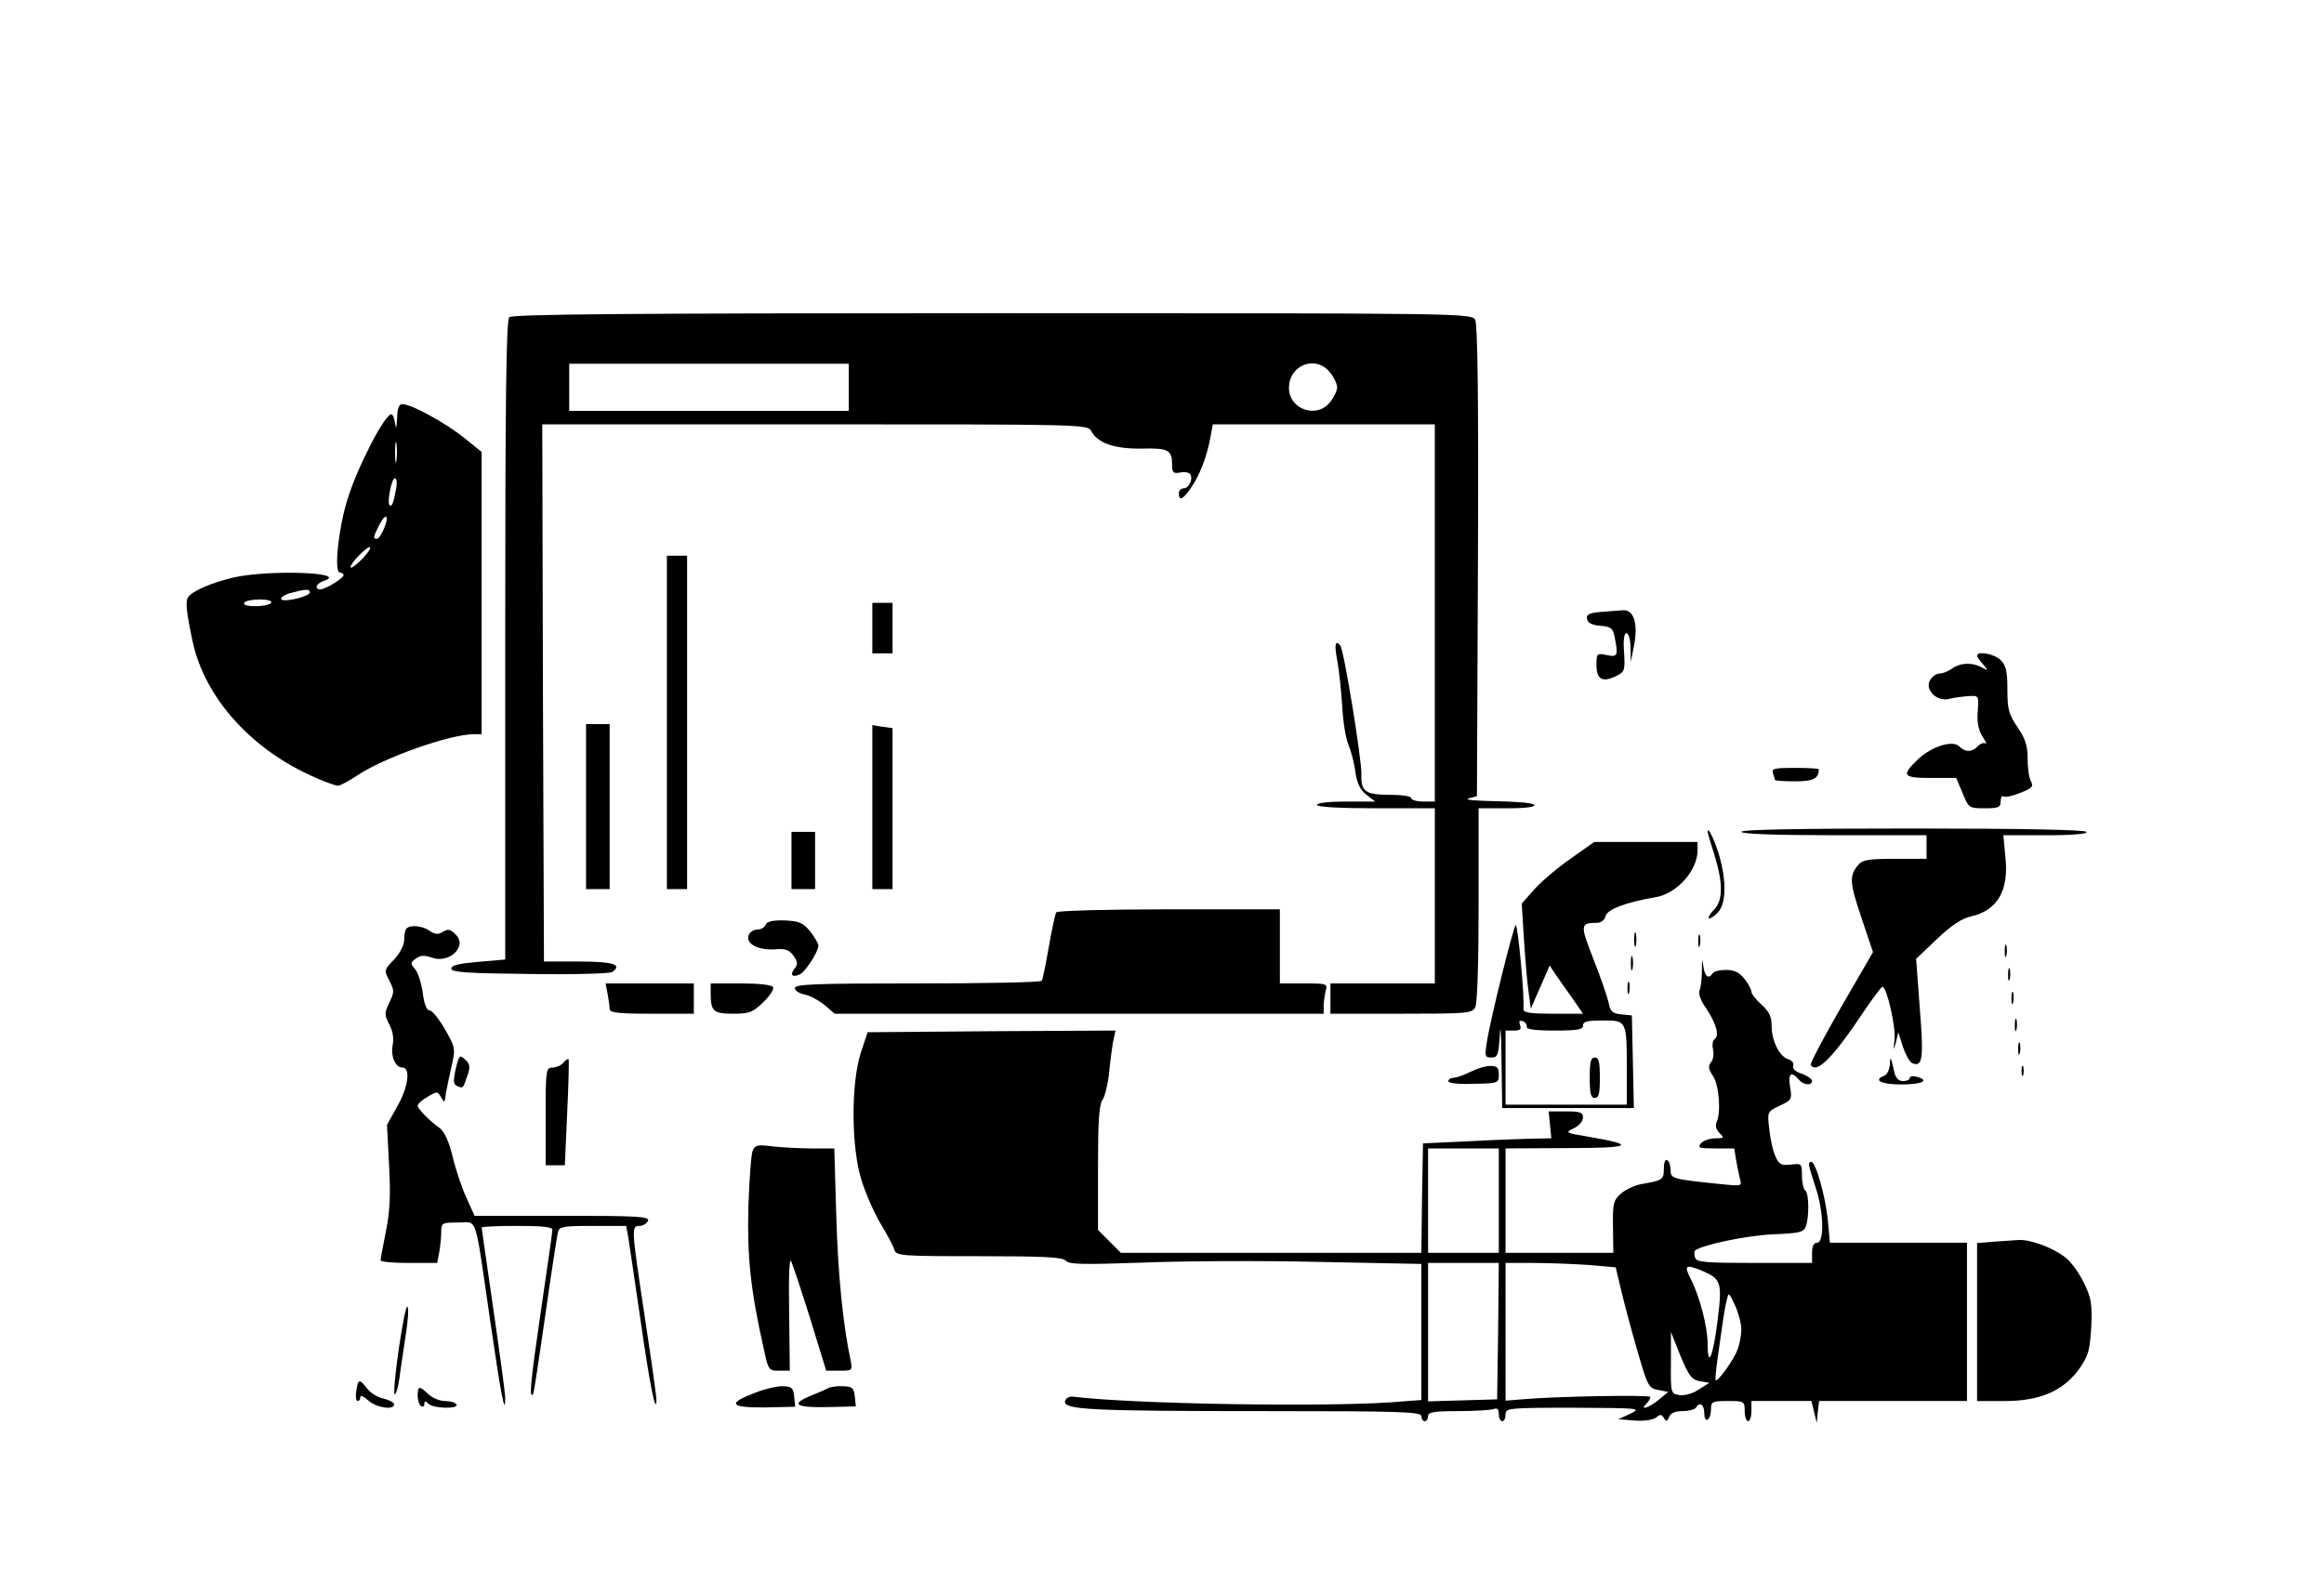 <?xml version="1.0" standalone="no"?>
<!DOCTYPE svg PUBLIC "-//W3C//DTD SVG 20010904//EN"
 "http://www.w3.org/TR/2001/REC-SVG-20010904/DTD/svg10.dtd">
<svg version="1.0" xmlns="http://www.w3.org/2000/svg"
 width="690pt" height="474pt" viewBox="0 0 690 474"
 preserveAspectRatio="xMidYMid meet">

<g transform="translate(0,474) scale(0.1,-0.1)"
fill="#000000" stroke="none">
<path d="M1512 3798 c-9 -9 -12 -236 -12 -959 l0 -948 -80 -7 c-57 -5 -80 -10
-80 -20 0 -11 47 -14 233 -16 127 -2 238 1 245 6 31 22 2 31 -99 31 l-104 0
-3 798 -2 797 810 0 c798 0 809 0 820 -20 19 -36 69 -53 150 -52 80 2 90 -4
90 -49 0 -22 4 -26 24 -22 13 3 26 0 30 -5 9 -15 -4 -42 -20 -42 -8 0 -14 -7
-14 -15 0 -24 13 -18 37 18 25 36 47 93 57 150 l7 37 329 0 330 0 0 -560 0
-560 -35 0 c-19 0 -35 5 -35 10 0 6 -28 10 -64 10 -72 0 -86 10 -84 61 1 45
-52 371 -63 383 -15 17 -18 2 -8 -49 5 -28 11 -86 14 -130 2 -44 10 -96 18
-115 8 -19 18 -56 21 -82 5 -34 14 -53 33 -68 l26 -20 -87 0 c-51 0 -86 -4
-86 -10 0 -6 65 -10 175 -10 l175 0 0 -260 0 -260 -155 0 -155 0 0 -45 0 -45
210 0 c197 0 210 1 220 19 6 12 10 128 10 305 l0 286 86 0 c54 0 83 4 79 10
-3 6 -54 10 -113 11 -59 1 -96 4 -82 8 l25 7 3 697 c2 477 -1 704 -8 717 -11
20 -26 20 -1433 20 -1094 0 -1426 -3 -1435 -12z m1008 -208 l0 -70 -415 0
-415 0 0 70 0 70 415 0 415 0 0 -70z m1429 44 c12 -15 21 -34 21 -44 0 -10 -9
-29 -21 -44 -39 -50 -122 -22 -122 42 0 69 80 99 122 46z"/>
<path d="M1179 3498 c-2 -30 -3 -35 -6 -15 -2 15 -7 27 -11 27 -20 0 -102
-159 -131 -255 -26 -83 -40 -215 -22 -215 6 0 11 -4 11 -8 0 -9 -54 -42 -69
-42 -19 0 -12 18 10 25 80 26 -165 34 -269 10 -66 -16 -122 -40 -134 -59 -8
-12 -4 -47 14 -131 36 -168 177 -324 367 -405 29 -13 58 -23 65 -23 6 0 31 14
56 30 78 53 276 123 347 123 l23 0 0 419 0 419 -52 42 c-56 45 -157 100 -183
100 -11 0 -15 -12 -16 -42z m-2 -125 c-2 -16 -4 -5 -4 22 0 28 2 40 4 28 2
-13 2 -35 0 -50z m-2 -90 c-7 -38 -12 -50 -19 -42 -7 9 7 79 16 79 6 0 8 -14
3 -37z m-35 -113 c-7 -16 -16 -30 -21 -30 -12 0 -11 6 7 41 20 39 31 30 14
-11z m-65 -90 c-16 -16 -31 -28 -34 -25 -2 3 8 19 24 35 16 16 31 28 34 25 2
-3 -8 -19 -24 -35z m-155 -99 c0 -12 -79 -31 -85 -20 -3 4 9 13 27 18 44 12
58 13 58 2z m-115 -31 c-3 -5 -24 -10 -46 -10 -24 0 -38 4 -34 10 3 6 24 10
46 10 24 0 38 -4 34 -10z"/>
<path d="M1980 2595 l0 -495 30 0 30 0 0 495 0 495 -30 0 -30 0 0 -495z"/>
<path d="M2590 2875 l0 -75 30 0 30 0 0 75 0 75 -30 0 -30 0 0 -75z"/>
<path d="M4752 2923 c-34 -3 -43 -8 -40 -21 2 -12 15 -18 39 -20 32 -3 38 -7
43 -34 11 -55 9 -60 -24 -53 -29 6 -30 5 -30 -30 0 -42 17 -52 57 -33 27 13
28 17 25 71 -3 36 0 57 7 57 6 0 12 -19 12 -42 l1 -43 10 51 c12 64 -2 105
-34 102 -13 -1 -42 -3 -66 -5z"/>
<path d="M5870 2793 c0 -3 8 -15 18 -26 16 -19 16 -20 -5 -8 -29 15 -64 13
-87 -4 -11 -8 -28 -15 -38 -15 -9 0 -22 -9 -28 -20 -16 -29 22 -65 58 -55 15
4 41 7 57 8 30 2 30 2 27 -45 -3 -32 2 -55 14 -75 10 -15 14 -25 10 -21 -5 4
-15 1 -23 -7 -18 -19 -38 -19 -55 -2 -19 21 -83 1 -124 -38 -50 -48 -45 -55
40 -55 l74 0 19 -45 c18 -44 19 -45 66 -45 41 0 47 3 47 21 0 11 4 18 9 14 5
-3 28 2 50 11 35 14 39 19 31 34 -6 10 -10 41 -10 68 0 38 -7 59 -30 93 -26
38 -30 53 -30 112 0 54 -4 71 -20 87 -19 19 -70 28 -70 13z"/>
<path d="M1740 2345 l0 -245 35 0 35 0 0 245 0 245 -35 0 -35 0 0 -245z"/>
<path d="M2590 2343 l0 -243 30 0 30 0 0 239 0 239 -30 4 -30 5 0 -244z"/>
<path d="M5264 2444 c3 -9 6 -18 6 -20 0 -2 27 -4 59 -4 55 0 71 8 71 36 0 2
-32 4 -71 4 -61 0 -70 -2 -65 -16z"/>
<path d="M5170 2270 c0 -6 98 -10 275 -10 l275 0 0 -35 0 -35 -93 0 c-77 0
-97 -3 -109 -17 -28 -33 -27 -52 8 -156 l35 -104 -95 -164 c-52 -90 -92 -167
-90 -171 18 -28 67 22 162 165 25 37 48 67 51 67 13 0 40 -119 36 -156 -4 -34
-3 -35 4 -9 l7 30 14 -44 c8 -23 20 -45 28 -48 30 -12 34 13 22 162 l-11 148
62 59 c43 41 74 61 101 67 79 18 113 77 102 177 l-6 64 126 0 c82 0 125 4 121
10 -4 6 -187 10 -516 10 -333 0 -509 -3 -509 -10z"/>
<path d="M2350 2185 l0 -85 35 0 35 0 0 85 0 85 -35 0 -35 0 0 -85z"/>
<path d="M5070 2270 c0 -3 9 -34 20 -68 26 -84 26 -136 -1 -163 -11 -11 -18
-23 -16 -26 3 -2 15 5 26 16 26 26 28 93 5 172 -13 44 -34 88 -34 69z"/>
<path d="M4664 2191 c-38 -26 -86 -67 -108 -91 l-38 -43 7 -111 c4 -61 10
-131 14 -156 l6 -45 28 64 28 64 16 -24 c9 -13 31 -45 50 -71 l33 -48 -89 0
c-65 0 -88 3 -88 13 4 38 -17 257 -23 250 -8 -9 -76 -283 -86 -350 -6 -39 -5
-43 14 -43 19 0 21 7 25 68 2 37 4 3 5 -75 l2 -143 195 0 196 0 -3 138 -3 137
-31 3 c-27 3 -33 8 -38 35 -4 18 -24 76 -45 129 -40 102 -40 108 11 108 11 0
22 8 25 20 5 20 60 41 148 56 63 10 125 79 125 139 l0 25 -153 0 -154 0 -69
-49z m-131 -500 c-2 -7 24 -11 82 -11 69 0 85 3 85 15 0 12 13 15 59 15 71 0
71 0 71 -147 l0 -103 -180 0 -180 0 0 110 0 110 25 0 c18 0 23 4 18 16 -4 12
-2 15 8 12 8 -3 13 -11 12 -17z"/>
<path d="M4720 1540 c0 -47 3 -60 15 -60 12 0 15 13 15 60 0 47 -3 60 -15 60
-12 0 -15 -13 -15 -60z"/>
<path d="M3136 2031 c-3 -4 -13 -51 -22 -102 -9 -52 -18 -97 -21 -101 -2 -5
-168 -8 -369 -8 -302 0 -364 -2 -364 -14 0 -7 13 -16 29 -19 15 -3 42 -17 59
-31 l30 -26 726 0 726 0 0 23 c0 12 3 32 6 45 6 21 4 22 -65 22 l-71 0 0 110
0 110 -329 0 c-182 0 -332 -4 -335 -9z"/>
<path d="M2273 1994 c-3 -8 -14 -14 -24 -14 -11 0 -22 -7 -26 -16 -10 -26 26
-45 75 -43 34 3 45 -1 58 -19 13 -18 13 -26 3 -38 -14 -18 -8 -27 14 -18 17 6
57 68 57 87 -1 7 -12 25 -25 42 -21 25 -32 30 -75 32 -36 1 -53 -3 -57 -13z"/>
<path d="M1207 1983 c-4 -3 -7 -18 -7 -33 0 -16 -12 -40 -30 -59 -30 -31 -30
-32 -14 -63 15 -29 15 -34 0 -65 -15 -31 -15 -36 0 -65 10 -19 14 -42 10 -60
-7 -34 8 -68 29 -68 25 0 17 -59 -16 -116 l-30 -54 6 -117 c5 -89 3 -138 -9
-198 -9 -44 -16 -83 -16 -87 0 -5 38 -8 84 -8 l84 0 6 31 c3 17 6 44 6 60 0
28 2 29 50 29 59 0 48 33 95 -289 33 -227 45 -289 45 -232 0 13 -16 131 -35
262 -19 132 -35 242 -35 244 0 3 47 5 105 5 77 0 105 -3 105 -12 0 -7 -16
-118 -35 -247 -30 -205 -35 -257 -22 -240 2 2 18 108 36 234 18 127 35 238 38
248 4 15 18 17 103 17 l99 0 6 -32 c3 -18 19 -127 36 -243 27 -190 46 -286 48
-245 1 9 -15 119 -34 245 -41 272 -41 275 -16 275 10 0 21 7 25 15 5 13 -28
15 -255 15 l-260 0 -24 53 c-13 28 -32 84 -41 122 -11 46 -25 75 -38 85 -30
21 -66 58 -66 67 0 5 13 17 29 26 28 17 30 17 40 0 11 -19 11 -19 15 12 2 11
9 45 16 76 13 56 12 58 -19 113 -18 31 -38 56 -46 56 -8 0 -16 19 -20 53 -4
28 -14 60 -23 70 -14 16 -14 19 3 31 14 10 25 10 46 3 52 -20 108 33 72 68
-17 17 -23 18 -42 6 -10 -6 -22 -5 -35 5 -21 15 -58 19 -69 7z"/>
<path d="M4852 1950 c0 -19 2 -27 5 -17 2 9 2 25 0 35 -3 9 -5 1 -5 -18z"/>
<path d="M5042 1945 c0 -16 2 -22 5 -12 2 9 2 23 0 30 -3 6 -5 -1 -5 -18z"/>
<path d="M5952 1915 c0 -16 2 -22 5 -12 2 9 2 23 0 30 -3 6 -5 -1 -5 -18z"/>
<path d="M4842 1880 c0 -19 2 -27 5 -17 2 9 2 25 0 35 -3 9 -5 1 -5 -18z"/>
<path d="M5053 1860 c0 -25 -3 -52 -7 -61 -4 -9 3 -30 19 -52 30 -45 41 -82
26 -92 -6 -3 -8 -17 -5 -31 3 -13 1 -31 -6 -38 -9 -12 -8 -20 6 -41 18 -27 24
-108 11 -136 -5 -11 -2 -22 8 -33 15 -15 14 -16 -13 -16 -16 0 -35 -7 -42 -15
-11 -13 -5 -15 43 -15 l56 0 6 -37 c4 -21 9 -47 12 -57 5 -18 1 -18 -58 -12
-144 15 -149 16 -149 42 0 12 -4 26 -10 29 -6 4 -10 -7 -10 -25 0 -32 -3 -35
-62 -45 -21 -3 -50 -16 -64 -28 -24 -21 -26 -29 -25 -100 l1 -77 -160 0 -160
0 0 155 0 155 183 1 c193 0 209 9 62 34 -68 11 -69 12 -42 25 15 7 27 21 27
32 0 15 -8 18 -51 18 l-51 0 4 -40 4 -40 -61 -1 c-33 -1 -118 -4 -190 -8
l-130 -6 -3 -162 -2 -163 -446 0 -446 0 -34 34 -34 34 0 184 c0 139 3 188 14
203 7 11 17 52 20 90 4 39 10 80 13 93 l5 22 -368 -2 -368 -3 -20 -60 c-30
-94 -29 -286 3 -383 13 -41 39 -98 57 -128 18 -30 36 -63 39 -74 6 -19 16 -20
252 -20 194 0 248 -3 257 -13 9 -12 51 -12 231 -6 121 5 356 6 523 2 l302 -6
0 -202 0 -202 -92 -7 c-208 -14 -766 -5 -943 17 -11 1 -21 -5 -23 -14 -5 -25
79 -29 596 -29 404 0 462 -2 462 -15 0 -8 5 -15 10 -15 6 0 10 7 10 15 0 12
17 15 89 15 49 0 96 3 105 6 12 4 16 0 16 -15 0 -12 5 -21 10 -21 6 0 10 9 10
20 0 19 7 20 203 20 197 -1 201 -1 167 -18 l-35 -16 48 -4 c29 -2 55 2 64 9
12 10 16 10 23 -1 7 -12 10 -11 16 3 4 11 17 17 39 17 19 0 37 5 40 10 11 19
25 10 25 -16 0 -14 4 -23 10 -19 6 3 10 17 10 31 0 22 4 24 50 24 49 0 50 -1
50 -30 0 -16 5 -30 10 -30 6 0 10 14 10 30 l0 30 89 0 89 0 8 -32 8 -33 3 33
4 32 220 0 219 0 0 235 0 235 -204 0 -203 0 -6 66 c-7 71 -36 174 -49 174 -11
0 -10 -7 12 -74 25 -73 27 -166 5 -166 -10 0 -15 -10 -15 -30 l0 -30 -170 0
c-145 0 -172 2 -177 15 -3 9 -3 18 -1 21 17 17 156 46 233 49 75 3 90 6 96 22
11 27 10 101 -1 108 -5 3 -10 23 -10 44 0 36 -1 37 -33 33 -28 -3 -35 0 -46
25 -7 15 -15 51 -18 80 -6 52 -6 52 31 70 35 16 37 19 31 55 -7 40 3 49 25 23
14 -17 40 -20 40 -4 0 5 -14 15 -31 21 -19 6 -28 15 -25 24 3 7 -4 16 -15 19
-26 8 -49 55 -49 99 0 27 -7 42 -30 63 -16 14 -30 32 -30 38 0 7 -9 24 -21 39
-15 19 -30 26 -54 26 -19 0 -37 -4 -40 -10 -12 -19 -24 -10 -28 23 -3 23 -4
20 -4 -13z m-603 -685 l0 -155 -105 0 -105 0 0 155 0 155 105 0 105 0 0 -155z
m-2 -387 l-3 -203 -102 -3 -103 -3 0 206 0 205 105 0 105 0 -2 -202z m268 196
l81 -7 17 -71 c9 -39 31 -120 48 -179 30 -103 33 -109 61 -114 l30 -6 -29 -24
c-30 -24 -57 -32 -36 -11 7 7 12 15 12 20 0 7 -282 2 -382 -7 l-48 -4 0 204 0
205 83 0 c45 0 118 -3 163 -6z m337 -17 c58 -25 61 -34 46 -152 -13 -104 -29
-141 -29 -65 0 50 -24 142 -50 192 -21 41 -16 45 33 25z m117 -174 c0 -17 -5
-44 -11 -60 -11 -30 -59 -97 -65 -91 -2 2 1 33 6 68 5 36 12 83 15 105 3 22 8
51 12 65 5 24 6 23 24 -15 10 -22 19 -54 19 -72z m-124 -154 l29 -5 -33 -21
c-19 -12 -43 -18 -57 -15 -24 4 -25 6 -24 96 l0 91 28 -70 c25 -60 33 -71 57
-76z"/>
<path d="M5962 1845 c0 -16 2 -22 5 -12 2 9 2 23 0 30 -3 6 -5 -1 -5 -18z"/>
<path d="M4832 1805 c0 -16 2 -22 5 -12 2 9 2 23 0 30 -3 6 -5 -1 -5 -18z"/>
<path d="M1804 1789 c3 -17 6 -38 6 -45 0 -11 26 -14 125 -14 l125 0 0 45 0
45 -131 0 -131 0 6 -31z"/>
<path d="M2110 1791 c0 -54 8 -61 67 -61 48 0 58 4 89 34 20 19 33 40 29 45
-3 7 -44 11 -96 11 l-89 0 0 -29z"/>
<path d="M5972 1775 c0 -16 2 -22 5 -12 2 9 2 23 0 30 -3 6 -5 -1 -5 -18z"/>
<path d="M5982 1695 c0 -16 2 -22 5 -12 2 9 2 23 0 30 -3 6 -5 -1 -5 -18z"/>
<path d="M5992 1625 c0 -16 2 -22 5 -12 2 9 2 23 0 30 -3 6 -5 -1 -5 -18z"/>
<path d="M1353 1566 c-8 -37 -7 -46 5 -51 18 -7 16 -8 30 32 9 26 7 34 -7 47
-16 15 -18 13 -28 -28z"/>
<path d="M1672 1584 c-7 -8 -22 -14 -32 -14 -19 0 -20 -8 -20 -145 l0 -145 28
0 29 0 7 156 c4 86 6 158 4 159 -2 2 -9 -3 -16 -11z"/>
<path d="M5611 1579 c-1 -15 -8 -29 -16 -33 -35 -13 -11 -26 50 -26 63 0 86
12 45 23 -11 3 -20 1 -20 -4 0 -5 -9 -9 -20 -9 -13 0 -22 9 -26 28 -10 44 -12
49 -13 21z"/>
<path d="M4367 1558 c-18 -9 -40 -17 -49 -18 -10 0 -18 -5 -18 -10 0 -6 29
-10 75 -8 73 1 75 2 75 27 0 21 -5 26 -25 26 -15 0 -40 -8 -58 -17z"/>
<path d="M6002 1560 c0 -14 2 -19 5 -12 2 6 2 18 0 25 -3 6 -5 1 -5 -13z"/>
<path d="M2235 1324 c-5 -11 -10 -85 -13 -165 -4 -148 6 -248 45 -421 14 -66
15 -68 46 -68 l32 0 -2 172 c-2 110 1 166 6 153 5 -11 31 -89 57 -172 l47
-153 40 0 c37 0 38 1 33 28 -23 108 -38 256 -43 430 l-6 202 -66 0 c-36 0 -89
3 -117 6 -44 6 -52 4 -59 -12z"/>
<path d="M5918 1053 l-48 -4 0 -235 0 -234 83 0 c105 0 175 31 222 98 26 38
30 54 34 123 3 69 0 86 -23 132 -14 29 -39 63 -56 75 -39 29 -104 53 -139 50
-14 -1 -47 -3 -73 -5z"/>
<path d="M1184 735 c-11 -74 -16 -135 -12 -135 4 0 10 21 14 48 3 26 12 82 18
124 7 43 10 82 6 88 -4 6 -15 -50 -26 -125z"/>
<path d="M1058 610 c-3 -16 -1 -30 4 -30 4 0 8 5 8 12 0 6 10 2 23 -10 24 -22
77 -30 77 -12 0 6 -14 13 -30 17 -17 3 -39 16 -49 29 -24 31 -28 30 -33 -6z"/>
<path d="M2243 605 c-85 -32 -77 -45 28 -44 l90 2 -3 30 c-3 26 -7 30 -33 31
-16 1 -54 -8 -82 -19z"/>
<path d="M2458 618 c-7 -4 -30 -14 -50 -22 -62 -25 -46 -36 47 -34 l86 2 -3
29 c-3 26 -7 30 -35 31 -17 1 -37 -2 -45 -6z"/>
<path d="M1240 596 c0 -14 5 -28 10 -31 6 -3 10 -1 10 6 0 10 3 10 12 1 15
-15 92 -16 83 -2 -3 6 -19 10 -34 10 -15 0 -37 9 -49 20 -27 26 -32 25 -32 -4z"/>
</g>
</svg>
